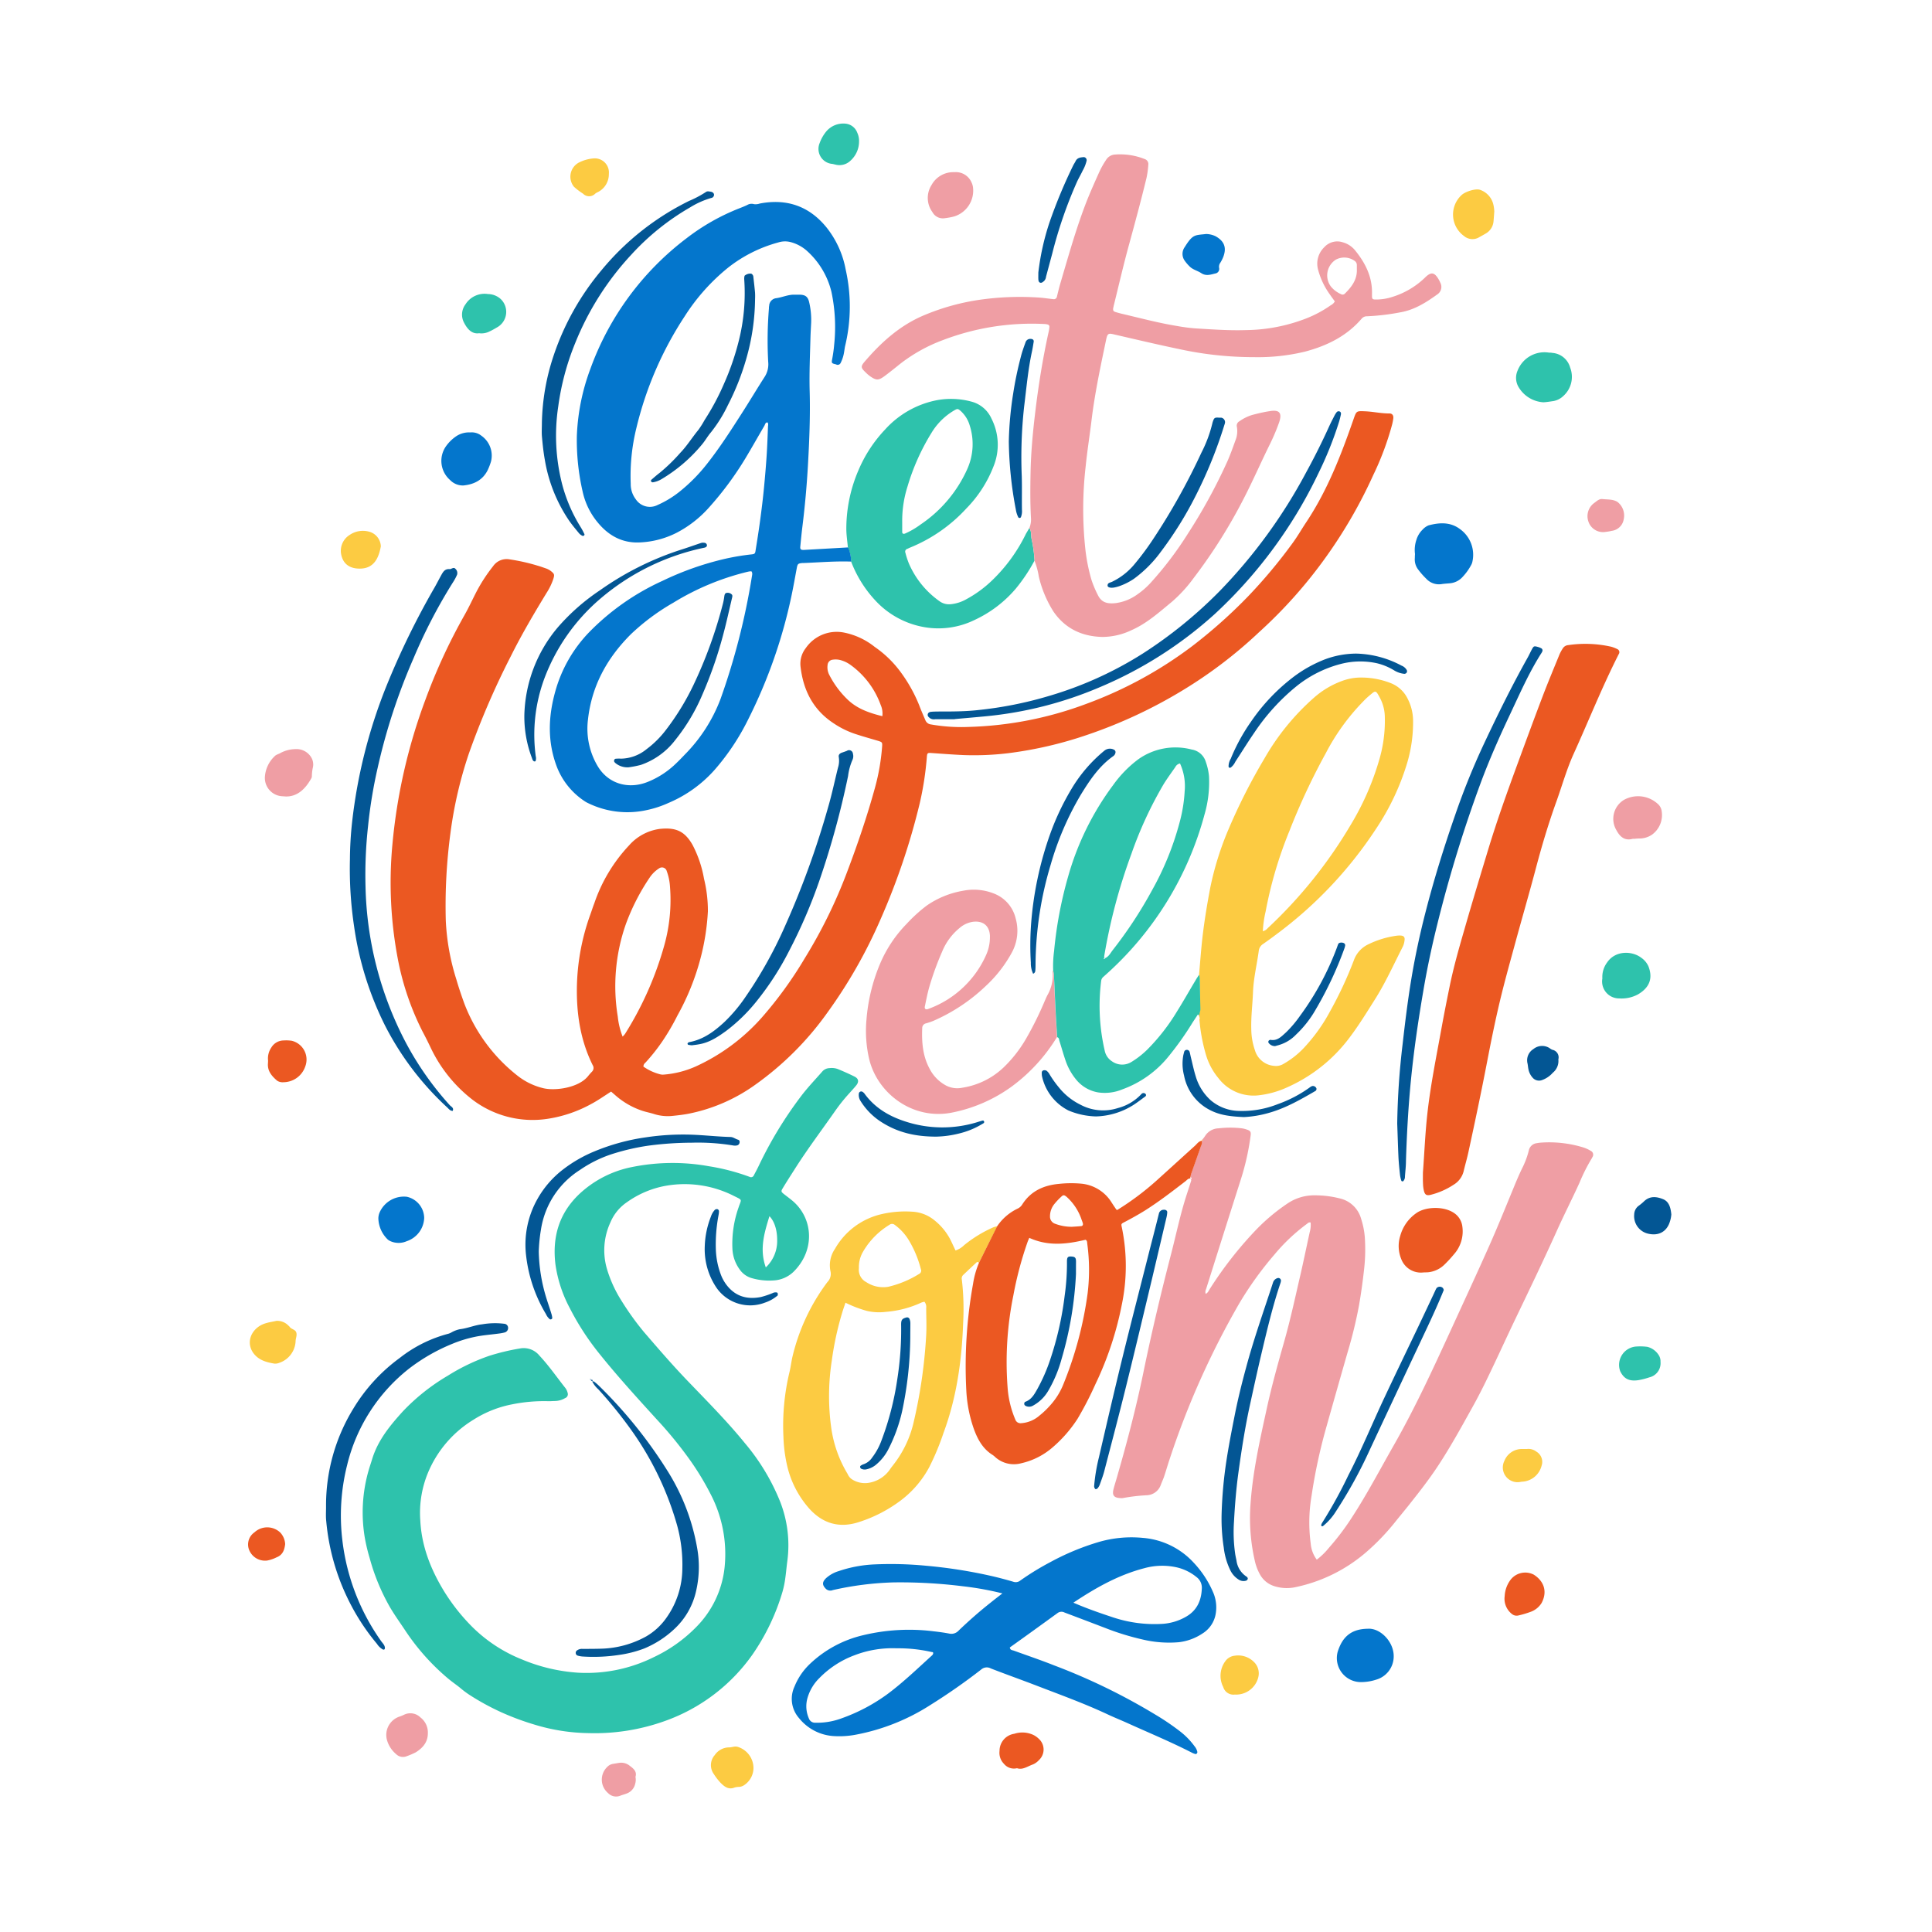 <svg id="OBJECTS" xmlns="http://www.w3.org/2000/svg" viewBox="0 0 500 500"><path d="M366.2,143.38a8.18,8.18,0,0,1,.35-3.63,6.2,6.2,0,0,1,1.63-2.7,4.23,4.23,0,0,1,1.54-1.09c2.81-.74,5.61-.91,8.1.95a8.17,8.17,0,0,1,3.24,8.43,3,3,0,0,1-.39,1,14.1,14.1,0,0,1-2.11,2.92,5,5,0,0,1-3.12,1.67c-.77.09-1.55.11-2.32.23a4.44,4.44,0,0,1-4-1.38,19.85,19.85,0,0,1-2.1-2.39,4.26,4.26,0,0,1-.86-3C366.16,144,366.18,143.67,366.2,143.38Z" fill="#0476cc"/><path d="M354,421.52c3.16-.23,6.73,3.31,6.69,7.16a6.27,6.27,0,0,1-4.49,6,12.66,12.66,0,0,1-3.74.64,6.22,6.22,0,0,1-6.26-7.87C347.3,424,349.33,421.57,354,421.52Z" fill="#0476cc"/><path d="M399.43,104.11a8,8,0,0,1-6.6-4.26,4.68,4.68,0,0,1-.09-3.91,7.46,7.46,0,0,1,8.14-4.68c.28,0,.56,0,.84.07a5.17,5.17,0,0,1,4.63,3.79,6.64,6.64,0,0,1-1.76,7.36A5,5,0,0,1,402,103.8C401.13,103.92,400.3,104.07,399.43,104.11Z" fill="#2ec2ac"/><path d="M121.72,111.91a4,4,0,0,1,2.87.86,6.27,6.27,0,0,1,2.47,6.71,16.59,16.59,0,0,1-.83,2.16c-1.29,2.6-3.53,3.73-6.32,4a4.57,4.57,0,0,1-3.43-1.41,6.57,6.57,0,0,1-1-8.82,10.32,10.32,0,0,1,2.74-2.61A6,6,0,0,1,121.72,111.91Z" fill="#0476cc"/><path d="M74,206.13l-1.2-.08a4.75,4.75,0,0,1-4.25-4.94,8.11,8.11,0,0,1,2.57-5.44c.41-.42,1-.5,1.47-.8a8.52,8.52,0,0,1,3.87-1,4.44,4.44,0,0,1,4,2A3.57,3.57,0,0,1,81,198.5a11.15,11.15,0,0,0-.29,2.31,1.12,1.12,0,0,1-.14.61C79.07,204.13,77,206.17,74,206.13Z" fill="#ef9ea4"/><path d="M414.69,253.22a6.27,6.27,0,0,1,1.21-4.11c2.2-3.26,6.58-3,8.85-1.25a5.38,5.38,0,0,1,1.88,2.26c1.18,3.1.25,5.45-2.66,7.19a8.9,8.9,0,0,1-4.89,1.08A4.39,4.39,0,0,1,414.69,253.22Z" fill="#2ec2ac"/><path d="M109.78,315.22a6.6,6.6,0,0,1-4.52,6,5.2,5.2,0,0,1-3.93.11,3.52,3.52,0,0,1-.92-.49,7.88,7.88,0,0,1-2.49-5.46,4,4,0,0,1,.35-1.66,6.87,6.87,0,0,1,7-4A5.7,5.7,0,0,1,109.78,315.22Z" fill="#0476cc"/><path d="M247,44.56a4.41,4.41,0,0,1,4.44,2.67,4.05,4.05,0,0,1,.39,1.42A7,7,0,0,1,247,56a17.36,17.36,0,0,1-2.49.47,3.06,3.06,0,0,1-3.2-1.58,6.2,6.2,0,0,1-.23-7A6.41,6.41,0,0,1,247,44.56Z" fill="#ef9ea4"/><path d="M423,217.09a1.84,1.84,0,0,0-.48,0c-2.15.59-3.36-.66-4.23-2.3a5.74,5.74,0,0,1,2-7.79,7.55,7.55,0,0,1,8.69,1,3,3,0,0,1,1.07,2,6.27,6.27,0,0,1-2.5,6,5.78,5.78,0,0,1-3,1A10.16,10.16,0,0,0,423,217.09Z" fill="#ef9ea4"/><path d="M386.72,54.75c-.09,1.16-.13,1.87-.2,2.57a4,4,0,0,1-2,3.11c-.55.33-1.11.63-1.66.94a3.39,3.39,0,0,1-4-.31,6.85,6.85,0,0,1-.58-10.6c1-.91,3.65-1.72,4.73-1.34a5.29,5.29,0,0,1,3.51,4A9,9,0,0,1,386.72,54.75Z" fill="#fccb42"/><path d="M71.53,341.84a4,4,0,0,1,3.1,1.21,2.07,2.07,0,0,1,.3.29c.43.69,1.48.69,1.74,1.48s-.16,1.51-.17,2.3a6.2,6.2,0,0,1-4.22,5.58,2.87,2.87,0,0,1-1.24.21c-2-.34-3.9-.83-5.26-2.47-1.87-2.26-1.34-5.22,1-7C68.27,342.32,69.92,342.21,71.53,341.84Z" fill="#fccb42"/><path d="M110.73,448.55c0,2.33-1.31,3.81-3.13,4.95a19.28,19.28,0,0,1-2.33,1,2.52,2.52,0,0,1-2.76-.54,7.38,7.38,0,0,1-2.32-3.5,5,5,0,0,1,3.3-6.24,12,12,0,0,0,1.17-.49,3.71,3.71,0,0,1,4.15.74A4.9,4.9,0,0,1,110.73,448.55Z" fill="#ef9ea4"/><path d="M195,457.59a5.35,5.35,0,0,1-2.24,4.28,2.84,2.84,0,0,1-1.36.57,4.73,4.73,0,0,0-1.26.16c-1.63.67-2.72-.26-3.72-1.28a15.51,15.51,0,0,1-1.68-2.19,3.92,3.92,0,0,1,.23-4.91,4.55,4.55,0,0,1,3.75-2c.69,0,1.32-.33,2.08-.17A5.76,5.76,0,0,1,195,457.59Z" fill="#fccb42"/><path d="M124,86.24c-1.82.27-3-1-3.86-2.65a4.42,4.42,0,0,1,.32-4.82,5.83,5.83,0,0,1,5.83-2.67,5,5,0,0,1,3.28,1.28,4.58,4.58,0,0,1-1,7.38c-.61.36-1.22.72-1.85,1A4.54,4.54,0,0,1,124,86.24Z" fill="#2ec2ac"/><path d="M389.41,413.06a7.64,7.64,0,0,1,1.63-4.35,4.8,4.8,0,0,1,5.92-1.18c2.59,1.66,3.59,4.35,2,7.33a5.54,5.54,0,0,1-2.91,2.31,25.2,25.2,0,0,1-3,.89,1.92,1.92,0,0,1-1.62-.25A5,5,0,0,1,389.41,413.06Z" fill="#eb5822"/><path d="M312.14,60.56a5.87,5.87,0,0,1,2.45.58c2.24,1.25,2.91,2.93,2,5.33a9.7,9.7,0,0,1-.76,1.51,1.77,1.77,0,0,0-.32,1.38,1.19,1.19,0,0,1-1,1.42c-1.2.29-2.38.73-3.64-.1-1-.66-2.24-.89-3.08-1.81a10,10,0,0,1-1.23-1.46,3,3,0,0,1,0-3.4l.34-.53C308.78,60.57,309.38,60.89,312.14,60.56Z" fill="#0476cc"/><path d="M222.32,36.64a6.66,6.66,0,0,1-2.19,4.92,4.1,4.1,0,0,1-3.7,1.09c-.35-.07-.69-.17-1-.23a3.89,3.89,0,0,1-3.3-5.4,10.09,10.09,0,0,1,1.79-3.1A5.78,5.78,0,0,1,218.82,32a3.61,3.61,0,0,1,3.05,2.37A5,5,0,0,1,222.32,36.64Z" fill="#2ec2ac"/><path d="M69.38,274.5a5,5,0,0,1,.84-3.4,3.73,3.73,0,0,1,3.17-1.83,9.87,9.87,0,0,1,2.11.08A5,5,0,0,1,79,276a6,6,0,0,1-5.66,4.08,2.52,2.52,0,0,1-1.62-.4c-1.37-1.18-2.55-2.49-2.37-4.51C69.36,275,69.37,274.76,69.38,274.5Z" fill="#eb5822"/><path d="M263.2,457.61a3.33,3.33,0,0,1-3.39-1.15,4,4,0,0,1-1.13-3.31,4.46,4.46,0,0,1,3.82-4.45,6.74,6.74,0,0,1,5,.33,5.57,5.57,0,0,1,1.37,1,3.72,3.72,0,0,1,0,5.49,4.39,4.39,0,0,1-1.54,1.11C265.92,457.12,264.65,458.13,263.2,457.61Z" fill="#eb5822"/><path d="M319.58,438.55a2.74,2.74,0,0,1-3-1.93,6.37,6.37,0,0,1,.48-6.63,3.39,3.39,0,0,1,2.46-1.49A5.75,5.75,0,0,1,324.4,430a4.12,4.12,0,0,1,1.25,4.05A5.9,5.9,0,0,1,319.58,438.55Z" fill="#fccb42"/><path d="M98.56,141.4c-.53,2.9-1.7,5.63-5.18,5.75-2.62.1-4.7-1-5.14-4a4.86,4.86,0,0,1,2.28-4.73,6.06,6.06,0,0,1,4.9-.85A4.08,4.08,0,0,1,98.56,141.4Z" fill="#fccb42"/><path d="M429.74,352.46a3.75,3.75,0,0,1-2.9,4,18.44,18.44,0,0,1-2.86.73c-2.31.33-3.7-.32-4.67-2.32a4.76,4.76,0,0,1,4.31-6.4,14.48,14.48,0,0,1,2.71.09,4.88,4.88,0,0,1,3.09,2.39A3,3,0,0,1,429.74,352.46Z" fill="#2ec2ac"/><path d="M157.57,45a5.18,5.18,0,0,1-2.79,4.69,3.3,3.3,0,0,0-.73.42,2.19,2.19,0,0,1-3.17,0,15.82,15.82,0,0,1-2.36-1.8,4.14,4.14,0,0,1,1.22-6.2A10.09,10.09,0,0,1,153.59,41,3.65,3.65,0,0,1,157.57,45Z" fill="#fccb42"/><path d="M432.54,314.29a8.13,8.13,0,0,1-.65,2.6c-1.07,2.32-3.21,2.94-5.5,2.35a4.66,4.66,0,0,1-3.46-4.95,2.87,2.87,0,0,1,1.11-2.2,12.84,12.84,0,0,0,1.46-1.21c1.51-1.44,3.28-1.2,4.92-.53S432.38,312.78,432.54,314.29Z" fill="#035694"/><path d="M395.16,375a3.36,3.36,0,0,1,2.47.69,3.08,3.08,0,0,1,1.32,3.68,5.47,5.47,0,0,1-4.88,4.08c-.28,0-.56.07-.84.11a3.81,3.81,0,0,1-3.9-5.48,4.85,4.85,0,0,1,4.43-3.08Z" fill="#fccb42"/><path d="M73.8,399.61c-.17,1.43-.58,2.8-2.23,3.43a9.38,9.38,0,0,1-2.39.82,4.43,4.43,0,0,1-4.63-2.56,3.81,3.81,0,0,1,1.29-4.72,4.89,4.89,0,0,1,6.7.05A4.73,4.73,0,0,1,73.8,399.61Z" fill="#eb5822"/><path d="M415.19,137.7a4,4,0,0,1-4.16-2.87,4.21,4.21,0,0,1,1.58-4.68c.62-.45,1.23-1.07,2.05-1,1.31.16,2.7,0,3.9.72a4.45,4.45,0,0,1,1.66,4.51,3.59,3.59,0,0,1-3.1,3C416.42,137.56,415.72,137.63,415.19,137.7Z" fill="#ef9ea4"/><path d="M164.46,459.85a3.81,3.81,0,0,1-.07,1.79,3.47,3.47,0,0,1-2.1,2.48c-.59.24-1.21.38-1.79.62a2.88,2.88,0,0,1-3.12-.68,4.55,4.55,0,0,1-.26-6.75,2.7,2.7,0,0,1,1.45-.81c.55-.08,1.11-.19,1.67-.27A3.47,3.47,0,0,1,163,457C164,457.74,164.89,458.51,164.46,459.85Z" fill="#ef9ea4"/><path d="M403.3,274.18a3.89,3.89,0,0,1-1.43,3.44,6.71,6.71,0,0,1-2.93,1.95,2.19,2.19,0,0,1-2.3-.67,4.57,4.57,0,0,1-1.1-2.26c-.1-.48-.12-1-.23-1.46a3.41,3.41,0,0,1,1.53-3.68,3.57,3.57,0,0,1,4.17-.26,3.39,3.39,0,0,0,.72.44A2,2,0,0,1,403.3,274.18Z" fill="#035694"/><path d="M311.22,294.84c0,.2,0,.38-.19.46A.4.4,0,0,1,311.22,294.84Z" fill="#fccb42"/><path d="M259.42,412.37a78.89,78.89,0,0,0-10.24-1.85,131.42,131.42,0,0,0-17.85-1,80.86,80.86,0,0,0-15.82,2,1.64,1.64,0,0,1-1.76-.32c-1-1-1-1.74,0-2.74a8.49,8.49,0,0,1,3.31-1.86,33.08,33.08,0,0,1,9.39-1.74,95.39,95.39,0,0,1,13.2.35,127.6,127.6,0,0,1,16.82,2.63c1.93.44,3.85.95,5.76,1.51a1.86,1.86,0,0,0,1.77-.27,69.39,69.39,0,0,1,7.8-4.79,64.49,64.49,0,0,1,12.35-5.16A30.26,30.26,0,0,1,295.74,398,20,20,0,0,1,309,404.5a26.08,26.08,0,0,1,4.89,7.44,9.83,9.83,0,0,1,.75,5.62,7.42,7.42,0,0,1-3.41,5.17A13.94,13.94,0,0,1,305.1,425a29.45,29.45,0,0,1-9.31-.68,66.59,66.59,0,0,1-9.75-3c-3.51-1.34-7-2.67-10.54-4a1.69,1.69,0,0,0-1.78.12c-4.13,3-8.28,6-12.38,8.92.09.69.58.68,1,.81,3.46,1.26,7,2.45,10.39,3.8a159.08,159.08,0,0,1,26.19,12.72,63.8,63.8,0,0,1,6.52,4.42,19.08,19.08,0,0,1,3.7,3.81,3.4,3.4,0,0,1,.74,1.51c0,.27-.25.59-.51.51a4.4,4.4,0,0,1-.79-.29c-5.55-2.85-11.33-5.24-17-7.81-1.68-.75-3.4-1.44-5.07-2.23-5.85-2.73-11.92-4.94-17.94-7.25-4-1.55-8.12-3-12.15-4.57a2.18,2.18,0,0,0-2.5.29,155.59,155.59,0,0,1-13.09,9.14A54.24,54.24,0,0,1,221.13,449a22.85,22.85,0,0,1-5.09.31,12.46,12.46,0,0,1-9.24-4.65,7.54,7.54,0,0,1-1.18-8.19,16.69,16.69,0,0,1,4.07-5.93,29.82,29.82,0,0,1,13.73-7.36,50.86,50.86,0,0,1,18.19-1c1.34.15,2.68.33,4,.58a2.54,2.54,0,0,0,2.47-.75c2.66-2.56,5.44-5,8.34-7.29C257.31,414,258.2,413.32,259.42,412.37Zm-27.36,14.21a27.28,27.28,0,0,0-11,1.83,24.7,24.7,0,0,0-9,5.87,11.71,11.71,0,0,0-3.05,5.05,7.74,7.74,0,0,0,.33,5.4,1.66,1.66,0,0,0,1.63,1.11,18.17,18.17,0,0,0,6.89-1.16,46.13,46.13,0,0,0,12-6.39c4-3,7.67-6.54,11.4-9.92a.91.91,0,0,0,.25-.54c0-.31-.27-.27-.45-.3A38.62,38.62,0,0,0,232.06,426.58Zm45.73-11.81c3.48,1.51,6.81,2.66,10.16,3.77a34,34,0,0,0,12.78,1.72,14,14,0,0,0,6.06-1.77c2.91-1.59,4.11-4.17,4.24-7.36a3.44,3.44,0,0,0-1.39-3,12.61,12.61,0,0,0-4.89-2.45,17.31,17.31,0,0,0-8.64.18C289.51,407.58,283.66,410.86,277.79,414.77Z" fill="#0476cc"/><path d="M368.25,303.48c.38-5,.58-10.06,1.13-15.08.83-7.56,2.36-15,3.71-22.47.66-3.62,1.38-7.24,2.12-10.86,1-4.86,2.36-9.64,3.74-14.4,2-7,4.13-14,6.25-21,2.25-7.4,4.86-14.68,7.52-21.94,2.15-5.85,4.3-11.71,6.52-17.54,1.39-3.65,2.9-7.25,4.37-10.86a10.8,10.8,0,0,1,.82-1.49,1.8,1.8,0,0,1,1.39-.88,30.3,30.3,0,0,1,11.19.42,9.25,9.25,0,0,1,1.58.62.86.86,0,0,1,.35,1.27c-4.28,8.42-7.76,17.19-11.66,25.78-1.82,4-3,8.26-4.49,12.4-2.05,5.68-3.77,11.45-5.31,17.28-1.78,6.72-3.73,13.39-5.55,20.1-1.33,4.86-2.68,9.71-3.84,14.61s-2.22,10.12-3.2,15.21c-1.51,7.87-3.17,15.71-4.87,23.54-.34,1.59-.81,3.16-1.19,4.75a5.65,5.65,0,0,1-2.66,3.68,19.24,19.24,0,0,1-6,2.62c-1,.22-1.42-.05-1.67-1.1a8.49,8.49,0,0,1-.22-1.68C368.22,305.47,368.25,304.47,368.25,303.48Z" fill="#eb5822"/><path d="M361.6,290.8a194.72,194.72,0,0,1,1.4-20.61c.64-5.64,1.33-11.28,2.26-16.88s2.17-11.42,3.62-17.06c2.2-8.6,4.84-17.06,7.75-25.43a186.75,186.75,0,0,1,7.43-18.35c3.53-7.52,7.22-15,11.26-22.22.42-.74.76-1.52,1.17-2.27s.54-.81,1.34-.6a4.37,4.37,0,0,1,1,.37.63.63,0,0,1,.29.89,1.21,1.21,0,0,1-.09.2c-3.31,5.15-5.73,10.75-8.34,16.27-2.75,5.84-5.36,11.75-7.6,17.81a344.07,344.07,0,0,0-11,35.81c-1.45,5.78-2.7,11.61-3.7,17.49-1.32,7.7-2.46,15.42-3.23,23.2-.69,7-1.08,14-1.3,21.05,0,1.35-.17,2.69-.26,4a1.69,1.69,0,0,1-.41,1.18.26.26,0,0,1-.19.09c-.11,0-.3-.07-.32-.14a8,8,0,0,1-.35-1.44c-.16-1.55-.33-3.11-.41-4.67C361.79,296.63,361.71,293.71,361.6,290.8Z" fill="#035694"/><path d="M368.35,329.31a5.43,5.43,0,0,1-5.72-3.5,8.81,8.81,0,0,1-.24-6,10.55,10.55,0,0,1,4.06-5.79c2.39-1.79,7.32-1.95,10,0a4.9,4.9,0,0,1,2,3.37,8.92,8.92,0,0,1-2.22,7.28,32.3,32.3,0,0,1-2.45,2.65,7.05,7.05,0,0,1-4.16,1.94C369.19,329.29,368.77,329.29,368.35,329.31Z" fill="#eb5822"/><path d="M158.15,282.5c-1.82,1.16-3.43,2.31-5.2,3.24a33.83,33.83,0,0,1-10.8,3.74,25.68,25.68,0,0,1-19.91-4.91,37.05,37.05,0,0,1-10.82-13.51q-1-2.1-2.11-4.19A70.62,70.62,0,0,1,103,248.4a105.61,105.61,0,0,1-1.46-29.69A144.54,144.54,0,0,1,110.13,181a148.05,148.05,0,0,1,10.08-21.81c1.08-1.91,2-3.9,3-5.86a41.8,41.8,0,0,1,4.39-6.78,4.25,4.25,0,0,1,4.26-1.79,50.11,50.11,0,0,1,7.26,1.63c.68.19,1.34.43,2,.66a4.57,4.57,0,0,1,1.5.78c.85.69.92.89.58,2a16,16,0,0,1-1.76,3.63c-3.25,5.34-6.42,10.71-9.21,16.31A205.49,205.49,0,0,0,121.35,195a107.5,107.5,0,0,0-4.76,20.49,141.75,141.75,0,0,0-1.22,22.74,59.46,59.46,0,0,0,2.74,15.26c.61,2.11,1.32,4.19,2.07,6.26a43.36,43.36,0,0,0,13.73,18.62,17.22,17.22,0,0,0,6.44,3.19c3.13.87,9.41,0,11.85-3.07a14.71,14.71,0,0,1,1-1.14,1.34,1.34,0,0,0,.18-1.71c-3.16-6.39-4.2-13.21-4.08-20.27a58.13,58.13,0,0,1,3.5-18.76c.34-.93.63-1.88,1-2.82a41.15,41.15,0,0,1,9-15,12.87,12.87,0,0,1,7.87-4.26c4.29-.47,6.52.6,8.53,4.07a29.91,29.91,0,0,1,3,8.83,34.72,34.72,0,0,1,1,8.44,59.91,59.91,0,0,1-1.87,12,63.64,63.64,0,0,1-6,14.93,59.48,59.48,0,0,1-3.85,6.6,48.55,48.55,0,0,1-4.47,5.64,1.23,1.23,0,0,0-.49,1,13.36,13.36,0,0,0,4.36,2,2.61,2.61,0,0,0,.84.07,25,25,0,0,0,8.38-2.13,51.22,51.22,0,0,0,17-12.58A102.75,102.75,0,0,0,208.27,248a128.53,128.53,0,0,0,10.95-22.31c2.74-7.23,5.23-14.55,7.27-22a55.5,55.5,0,0,0,1.8-10.48c.08-1.1,0-1.14-1-1.47-2-.59-4-1.15-5.91-1.78a22.87,22.87,0,0,1-5.53-2.7c-5.4-3.49-8-8.63-8.69-14.89a6.55,6.55,0,0,1,1.35-4.61,9.71,9.71,0,0,1,9.88-4.06,18.5,18.5,0,0,1,8,3.73,28,28,0,0,1,6.57,6.33,38.93,38.93,0,0,1,4.9,8.69c.5,1.33,1.07,2.63,1.63,3.94a1.73,1.73,0,0,0,1.42,1.09,45.34,45.34,0,0,0,9.73.65,94,94,0,0,0,30.57-6,106,106,0,0,0,27.37-14.94A130.93,130.93,0,0,0,323,154.34a133.06,133.06,0,0,0,11.34-13.54c1.36-1.81,2.48-3.8,3.74-5.69,5.47-8.23,9-17.37,12.21-26.61.75-2.14.72-2.15,2.93-2.06s4.22.58,6.36.56c.75,0,1.11.53,1,1.32a13.54,13.54,0,0,1-.33,1.66,74.63,74.63,0,0,1-4.84,12.94,124.69,124.69,0,0,1-12.08,21,121.63,121.63,0,0,1-17.52,19.72,117,117,0,0,1-19.81,15.06,124.58,124.58,0,0,1-24.66,11.49,102.38,102.38,0,0,1-20.29,4.72,73.76,73.76,0,0,1-11.7.5c-2.76-.12-5.53-.34-8.29-.53-1-.07-1.11,0-1.19,1A80.92,80.92,0,0,1,238,208a176.93,176.93,0,0,1-10.07,29.81A128,128,0,0,1,214,262.24a79.05,79.05,0,0,1-18.47,18.44,44.4,44.4,0,0,1-17.44,7.57c-1.39.26-2.81.42-4.22.56a11.73,11.73,0,0,1-4.63-.51c-1-.32-2.07-.51-3.07-.85a20.14,20.14,0,0,1-6.8-3.89Zm3-14.24a5.81,5.81,0,0,0,.61-.69,87,87,0,0,0,10.18-23,43.6,43.6,0,0,0,1.45-15.17,14.27,14.27,0,0,0-.83-3.94,1.28,1.28,0,0,0-2-.72,8.28,8.28,0,0,0-2.42,2.37,55.54,55.54,0,0,0-6.18,12.08,48.52,48.52,0,0,0-2.08,23.9A19.42,19.42,0,0,0,161.13,268.26Zm67.2-82.92a5.45,5.45,0,0,0-.43-2.9,21.89,21.89,0,0,0-7.79-10.35,7.91,7.91,0,0,0-2.26-1.15,4.89,4.89,0,0,0-2.31-.22,1.48,1.48,0,0,0-1.38,1.38,4.25,4.25,0,0,0,.49,2.66,24,24,0,0,0,4.52,6.12C221.69,183.37,224.86,184.49,228.33,185.34Z" fill="#eb5822"/><path d="M90.56,222.43a93.32,93.32,0,0,1,.55-9.54,134.28,134.28,0,0,1,8.76-35,204.07,204.07,0,0,1,12.68-26c.56-1,1.07-2,1.62-3s1-1.71,2.25-1.6a1,1,0,0,0,.4-.12c.33-.13.7-.33,1,0a1.49,1.49,0,0,1,.48,1.54,12,12,0,0,1-1,1.88A136.48,136.48,0,0,0,107,170.42a155.25,155.25,0,0,0-9.26,28.29,124.11,124.11,0,0,0-2.49,15.12,114.93,114.93,0,0,0-.65,15.74A90.94,90.94,0,0,0,105.12,270a79.88,79.88,0,0,0,11.26,16c.36.41,1.15.68.78,1.5-.65,0-1-.49-1.37-.85a75.49,75.49,0,0,1-16.16-21.27,83.6,83.6,0,0,1-8-25.7A100.7,100.7,0,0,1,90.56,222.43Z" fill="#035694"/><path d="M247.08,186.14H242a1.84,1.84,0,0,1-1.24-.22c-.32-.25-.73-.52-.67-1s.49-.68.93-.71c.63-.06,1.27-.06,1.91-.07,3.48,0,6.95,0,10.43-.4a99.42,99.42,0,0,0,17.92-3.57,95.53,95.53,0,0,0,24.56-11.09A115,115,0,0,0,315.62,153,135.13,135.13,0,0,0,338,122.31c2.15-3.92,4.15-7.92,6-12,.45-1,.94-1.91,1.42-2.86a5.38,5.38,0,0,1,.46-.71.66.66,0,0,1,.74-.28c.41.13.48.49.39.87-.14.62-.28,1.24-.47,1.85a93.76,93.76,0,0,1-5.39,13.42A118.06,118.06,0,0,1,331.64,139a119.84,119.84,0,0,1-17.25,19.9,104.76,104.76,0,0,1-30.06,19.07,98.86,98.86,0,0,1-29.19,7.4c-2.69.26-5.37.48-8.06.73Z" fill="#035694"/><path d="M179.05,270.52a6.91,6.91,0,0,1-.92-.12.36.36,0,0,1-.2-.3.44.44,0,0,1,.22-.3,1,1,0,0,1,.4-.13c3.55-.7,6.31-2.76,8.89-5.14a40.19,40.19,0,0,0,5.57-6.64,110.79,110.79,0,0,0,10.21-18.35A224.44,224.44,0,0,0,214.29,209c1-3.41,1.72-6.88,2.58-10.32a5.94,5.94,0,0,0,.21-2.72c-.13-.62.23-1,.9-1.21.4-.14.8-.27,1.19-.43a1,1,0,0,1,1.57.76,2.31,2.31,0,0,1-.16,1.66,15.09,15.09,0,0,0-1.1,4.1A220.25,220.25,0,0,1,212,228.07,133.11,133.11,0,0,1,204.27,246a74.79,74.79,0,0,1-8.37,13,44,44,0,0,1-8,7.82c-2.13,1.54-4.32,3-7,3.44C180.24,270.39,179.61,270.45,179.05,270.52Z" fill="#035694"/><path d="M272.52,251.14a4.41,4.41,0,0,1,.18.8c.16,3.23.29,6.46.46,9.69.11,2.25.26,4.49.4,6.74a44.77,44.77,0,0,1-11.71,12.81,39.24,39.24,0,0,1-15.5,6.76c-10.17,2-19.29-5-21.41-13.86a32.21,32.21,0,0,1-.7-10.17,46.77,46.77,0,0,1,3.41-14.23,33.37,33.37,0,0,1,7-10.6,38.73,38.73,0,0,1,5.19-4.72,23.33,23.33,0,0,1,9.39-3.83,14.09,14.09,0,0,1,7.93.69,9.17,9.17,0,0,1,5.69,6.45,11.76,11.76,0,0,1-1,8.87,33.77,33.77,0,0,1-6.79,8.69,46.32,46.32,0,0,1-13.58,9,18.32,18.32,0,0,1-1.81.61,1.23,1.23,0,0,0-1,1.21c-.15,3.67.12,7.25,1.92,10.56a10.17,10.17,0,0,0,4.26,4.33,6.28,6.28,0,0,0,4.14.57,19.94,19.94,0,0,0,10.73-5.25,33.85,33.85,0,0,0,5.77-7.35,86.17,86.17,0,0,0,4.83-9.72c.23-.52.43-1,.7-1.55a10.36,10.36,0,0,0,1.4-6.13C272.38,251.41,272.48,251.27,272.52,251.14Zm-16.33-8.62a3.81,3.81,0,0,0,0-.39c-.14-2.52-1.71-3.83-4.24-3.59a6.75,6.75,0,0,0-3.62,1.63,15.44,15.44,0,0,0-4.5,6.1,75.29,75.29,0,0,0-3.34,9.19c-.46,1.63-.79,3.31-1.14,5-.13.64.23.91.87.66a26.13,26.13,0,0,0,15-14A11.17,11.17,0,0,0,256.19,242.52Z" fill="#ef9ea4"/><path d="M242.3,294.16c-5.62,0-10-1.15-14-3.65a17.3,17.3,0,0,1-5.65-5.67,2.88,2.88,0,0,1-.38-1.82.62.62,0,0,1,.93-.47,2.12,2.12,0,0,1,.48.41c2.72,3.79,6.53,6,10.88,7.36a30.71,30.71,0,0,0,18,.2c.47-.14.94-.3,1.42-.43.26-.08.58-.22.7.16s-.24.49-.45.62a20.9,20.9,0,0,1-6.07,2.49A26.53,26.53,0,0,1,242.3,294.16Z" fill="#035694"/><path d="M310.31,252.28c.3-3.32.53-6.65.92-10,.5-4.23,1.2-8.44,2-12.62a78.57,78.57,0,0,1,4.53-14.62,151.25,151.25,0,0,1,9.51-18.8,61.74,61.74,0,0,1,12.89-15.77,22.68,22.68,0,0,1,7.3-4.29,13.84,13.84,0,0,1,5-.83,20.83,20.83,0,0,1,7.49,1.45,8.19,8.19,0,0,1,4.4,4.13,12.58,12.58,0,0,1,1.35,5.32,36.93,36.93,0,0,1-1.57,11.35,63.55,63.55,0,0,1-8,16.88,106.68,106.68,0,0,1-25.76,27.29c-1.13.86-2.28,1.69-3.45,2.51a2.43,2.43,0,0,0-1.14,1.7c-.47,3.58-1.36,7.11-1.5,10.74-.12,3.2-.54,6.37-.45,9.58a17.19,17.19,0,0,0,.92,5.43,5.64,5.64,0,0,0,4.94,4.11,3.74,3.74,0,0,0,2.25-.38,22.54,22.54,0,0,0,6.1-4.92,44.24,44.24,0,0,0,6.11-8.68,100.93,100.93,0,0,0,6.21-13.29,7.27,7.27,0,0,1,3.93-4.26,23.82,23.82,0,0,1,6.89-2.11,6.32,6.32,0,0,1,1.06-.09c1.08,0,1.42.39,1.23,1.43a4.85,4.85,0,0,1-.41,1.42c-2.36,4.61-4.48,9.35-7.26,13.74-2.12,3.36-4.2,6.75-6.61,9.92a40.72,40.72,0,0,1-16,12.75,24.21,24.21,0,0,1-7.34,2.08,11.4,11.4,0,0,1-10.51-4.41,16.93,16.93,0,0,1-3.27-6.17,45.06,45.06,0,0,1-1.66-9,1.29,1.29,0,0,1,.1-.41c-.46-.83.16-1.61.12-2.44-.11-2.66-.11-5.32-.17-8A3.43,3.43,0,0,0,310.31,252.28ZM326.82,241a2.29,2.29,0,0,0,1.25-.78,120.2,120.2,0,0,0,21.54-26.83,70.26,70.26,0,0,0,7.27-16.53,35.71,35.71,0,0,0,1.51-11.35,10.86,10.86,0,0,0-1.17-4.72c-1.25-2.37-1.18-2.14-2.94-.67a19.4,19.4,0,0,0-1.54,1.47,56.26,56.26,0,0,0-9.58,13.25,170.89,170.89,0,0,0-9.47,20.24,106.75,106.75,0,0,0-6.14,20.79A28.31,28.31,0,0,0,326.82,241Z" fill="#fccb42"/><path d="M351,169.15a26,26,0,0,1,11.71,3.11,2.64,2.64,0,0,1,1.3,1.06.69.69,0,0,1,0,.8.78.78,0,0,1-.53.27,6.19,6.19,0,0,1-2.6-.85,15.54,15.54,0,0,0-4.48-1.88,20.13,20.13,0,0,0-9.48.19,30.53,30.53,0,0,0-11.33,5.7,54.35,54.35,0,0,0-11,12.1c-1.69,2.45-3.25,5-4.89,7.49a4,4,0,0,1-1.17,1.49.5.5,0,0,1-.39.05.43.43,0,0,1-.19-.33,4,4,0,0,1,.57-2,48.5,48.5,0,0,1,5.19-9.51A49.82,49.82,0,0,1,335,175a33.83,33.83,0,0,1,8-4.4A23.46,23.46,0,0,1,351,169.15Z" fill="#035694"/><path d="M321.94,289.1c-3.58-.15-6.23-.51-8.7-1.77a12.69,12.69,0,0,1-6.81-9,12.05,12.05,0,0,1-.18-5.28l.21-.83a.68.68,0,0,1,.61-.51.73.73,0,0,1,.81.55c.14.47.22,1,.34,1.45.39,1.58.72,3.18,1.2,4.74a13.45,13.45,0,0,0,3.86,6.25,11.61,11.61,0,0,0,7.41,2.81,25,25,0,0,0,10-1.76,32.85,32.85,0,0,0,8.43-4.44,1.6,1.6,0,0,1,.58-.26,1,1,0,0,1,1,.66.63.63,0,0,1-.37.69c-4,2.32-8,4.6-12.52,5.77A28.35,28.35,0,0,1,321.94,289.1Z" fill="#035694"/><path d="M330,270.73a2,2,0,0,1-1.72-.89.51.51,0,0,1,.28-.67c.07,0,.13-.08.19-.07,1.82.37,2.91-.89,4.05-1.9a29.4,29.4,0,0,0,3.58-4.21,72.57,72.57,0,0,0,9.6-17.72c.13-.33.22-.68.38-1,.24-.46,1.37-.42,1.66,0a.64.64,0,0,1,.11.4,3.86,3.86,0,0,1-.21.81,94.47,94.47,0,0,1-7.41,15.77,28,28,0,0,1-5.1,6.51,10.06,10.06,0,0,1-4.48,2.71Z" fill="#035694"/><path d="M310.31,252.28a3.43,3.43,0,0,1,.2.81c.06,2.66.06,5.32.17,8,0,.83-.58,1.61-.12,2.44-.17-.31-.09-.71-.54-1-.44.68-.89,1.35-1.32,2a79.58,79.58,0,0,1-6.27,8.86,27.26,27.26,0,0,1-12,8.55,11.82,11.82,0,0,1-6.26.77,9.34,9.34,0,0,1-5.46-3.07,15.65,15.65,0,0,1-3-5.33c-.55-1.61-1-3.25-1.52-4.88-.12-.38-.07-.87-.59-1-.14-2.25-.29-4.49-.4-6.74-.17-3.23-.3-6.46-.46-9.69a4.41,4.41,0,0,0-.18-.8,30,30,0,0,1,.24-5.1,105.43,105.43,0,0,1,3.62-19.22,72.52,72.52,0,0,1,11.68-23.73,30.11,30.11,0,0,1,6.52-6.67,16.61,16.61,0,0,1,13.8-2.5,4.55,4.55,0,0,1,3.64,3.19,15.37,15.37,0,0,1,.83,3.73,30,30,0,0,1-1.16,9.89A85.14,85.14,0,0,1,287,251.5l-1.43,1.29a1.6,1.6,0,0,0-.59,1.07,51.29,51.29,0,0,0,.91,18,4.26,4.26,0,0,0,1.82,2.76,4.55,4.55,0,0,0,5.19.16,22.79,22.79,0,0,0,4-3.13,51.86,51.86,0,0,0,7.7-9.88c1.66-2.64,3.18-5.36,4.77-8C309.68,253.22,310,252.76,310.31,252.28ZM285.93,248c1-.38,1.43-1.32,2-2.06a110.92,110.92,0,0,0,10.27-15.64,75.41,75.41,0,0,0,7.09-17.5,38.54,38.54,0,0,0,1.3-8,14.18,14.18,0,0,0-1.2-7.21,1.7,1.7,0,0,0-1.21.91c-1,1.45-2.06,2.88-3,4.39A101.67,101.67,0,0,0,292.8,221a146.17,146.17,0,0,0-7,26.26c-.05.3-.08.55.17.76-.12-.17-.23-.16-.29,0a.33.33,0,0,0,0,.19C285.86,248.24,285.94,248.14,285.93,248Z" fill="#2ec2ac"/><path d="M267.37,252a6.33,6.33,0,0,1-.59-2.86,76.15,76.15,0,0,1,.05-9.79,89.18,89.18,0,0,1,5-23.65,66.24,66.24,0,0,1,5.46-11.51,37.89,37.89,0,0,1,8.55-9.94,2.25,2.25,0,0,1,2.53-.19.7.7,0,0,1,.31.74,1.37,1.37,0,0,1-.56.88c-3.69,2.6-6.12,6.27-8.41,10a77.32,77.32,0,0,0-7.8,18.12A91.24,91.24,0,0,0,268,249.36c0,.64,0,1.27-.07,1.91A.85.85,0,0,1,267.37,252Z" fill="#035694"/><path d="M283.63,288.93a19.64,19.64,0,0,1-7.1-1.53,13.06,13.06,0,0,1-6.87-8.91,4.74,4.74,0,0,1-.05-.84.61.61,0,0,1,.45-.65,1.18,1.18,0,0,1,.8.11,3.24,3.24,0,0,1,.81,1,27.61,27.61,0,0,0,2.35,3.29,16.41,16.41,0,0,0,5.59,4.49,12.44,12.44,0,0,0,9.71.87,12.65,12.65,0,0,0,6-3.54,1,1,0,0,1,.32-.27.73.73,0,0,1,.79.12.44.44,0,0,1-.06.72c-1,.72-1.93,1.45-2.94,2.11A19.07,19.07,0,0,1,283.63,288.93Z" fill="#035694"/><path d="M266.4,136.63c.58.87.38,1.91.57,2.85a35.2,35.2,0,0,1,.76,5.61,44.07,44.07,0,0,1-4.82,7.22,31.22,31.22,0,0,1-10.74,8.16,21.27,21.27,0,0,1-12.81,1.86,22.46,22.46,0,0,1-13-7.12,30.81,30.81,0,0,1-6.09-9.87,9.81,9.81,0,0,0-.85-3.76c-.13-1.48-.36-3-.39-4.45a38.18,38.18,0,0,1,3.1-15.34,35.31,35.31,0,0,1,6.95-10.65,24.3,24.3,0,0,1,13.08-7.51,20.13,20.13,0,0,1,9.29.32,7.84,7.84,0,0,1,5.15,4.4,14.85,14.85,0,0,1,.51,12.38,32.09,32.09,0,0,1-7,10.84,40.35,40.35,0,0,1-14.57,10.14c-.26.11-.51.25-.78.35a.74.74,0,0,0-.44,1,20.65,20.65,0,0,0,.92,2.82,23.24,23.24,0,0,0,8,9.78,4.14,4.14,0,0,0,2.79.71,10.06,10.06,0,0,0,4-1.26,30.35,30.35,0,0,0,6.82-5,42.32,42.32,0,0,0,8.68-12C265.83,137.61,266.12,137.13,266.4,136.63Zm-32.91-1.5c0,.85,0,1.7,0,2.55,0,.43.31.58.74.4a20.58,20.58,0,0,0,4-2.33,34.05,34.05,0,0,0,12.06-14.27,15.78,15.78,0,0,0,.66-11.41,8.07,8.07,0,0,0-2.35-3.73c-.69-.6-.83-.61-1.68-.11a16.74,16.74,0,0,0-5.83,5.76,57.26,57.26,0,0,0-6.23,13.93A29.29,29.29,0,0,0,233.49,135.13Z" fill="#2ec2ac"/><path d="M266.4,136.63a5.58,5.58,0,0,0,.42-2.47c-.23-4-.19-8-.11-11.94.1-5.11.57-10.2,1.18-15.29.84-7.05,1.95-14.06,3.49-21a8.14,8.14,0,0,0,.21-1.47.6.6,0,0,0-.36-.45,3.64,3.64,0,0,0-1-.16A64.42,64.42,0,0,0,244.07,88a41.53,41.53,0,0,0-11.14,6.19c-1.32,1.07-2.66,2.14-4,3.14-1.61,1.18-2.16,1.15-3.81,0a9.41,9.41,0,0,1-1.14-1c-1.18-1.12-1.26-1.5-.26-2.68,4.28-5,9.09-9.37,15.27-12a58.89,58.89,0,0,1,15.36-4.18A73.59,73.59,0,0,1,268.78,77c1.28.08,2.54.29,3.82.42a.79.79,0,0,0,.93-.65c.29-1.17.57-2.35.91-3.51,2.11-7.15,4.11-14.33,6.83-21.28,1-2.52,2.12-5,3.21-7.44a22.23,22.23,0,0,1,1.77-3.15A2.88,2.88,0,0,1,288.52,40a17.24,17.24,0,0,1,7.72,1.16,1.36,1.36,0,0,1,.94,1.5,24,24,0,0,1-.46,3.37c-1.42,5.87-3,11.69-4.59,17.51-1.43,5.21-2.63,10.47-3.93,15.7,0,.14-.06.28-.09.42-.11.71,0,.91.64,1.11.48.15,1,.28,1.44.4,4.77,1.11,9.5,2.39,14.34,3.18a46.83,46.83,0,0,0,4.86.64c4.32.26,8.65.58,13,.44a44.33,44.33,0,0,0,15.61-3,30,30,0,0,0,6.37-3.41A2.52,2.52,0,0,0,345.45,78c-.41-.57-.87-1.19-1.31-1.83a19.53,19.53,0,0,1-3-6.3,5.89,5.89,0,0,1,1.57-5.88,4.53,4.53,0,0,1,4.87-1.26,6.21,6.21,0,0,1,3.14,2.09c2.67,3.29,4.48,6.91,4.35,11.28,0,.21,0,.42,0,.64,0,.57.21.76.76.77a13.43,13.43,0,0,0,4.41-.64,21.12,21.12,0,0,0,8.4-4.88l.3-.3c1.41-1.31,2.23-1.22,3.23.36a8.09,8.09,0,0,1,.59,1.13,2.31,2.31,0,0,1-.77,3c-2.95,2.13-6,4.06-9.7,4.67a58.57,58.57,0,0,1-8.45,1,1.8,1.8,0,0,0-1.48.66c-3.91,4.54-9,7-14.7,8.51a52,52,0,0,1-13.1,1.41,90.8,90.8,0,0,1-19.45-2.1c-5.63-1.17-11.22-2.5-16.82-3.79-1.39-.33-1.66-.27-2,1.25-1.48,7.09-3,14.17-3.85,21.37-.48,3.88-1.09,7.74-1.48,11.62a97,97,0,0,0-.08,21.27,46.21,46.21,0,0,0,1.63,8.14,28.19,28.19,0,0,0,1.57,3.72c.92,1.92,2.28,2.42,4.61,2.18a12.26,12.26,0,0,0,5.67-2.27,20.17,20.17,0,0,0,3.35-2.91,90.39,90.39,0,0,0,9.76-12.87,141.33,141.33,0,0,0,10.19-18.68c.77-1.75,1.41-3.56,2.06-5.36a6.33,6.33,0,0,0,.38-3.55,1.27,1.27,0,0,1,.67-1.43,11.36,11.36,0,0,1,3.23-1.61c1.51-.41,3-.76,4.57-1,2.27-.39,3.43.19,2.43,3a51.21,51.21,0,0,1-2.23,5.3c-2.43,4.89-4.59,9.91-7.12,14.76a135.91,135.91,0,0,1-12.64,20,36.74,36.74,0,0,1-5.73,6.28c-3.28,2.69-6.43,5.56-10.39,7.31a17.69,17.69,0,0,1-7.57,1.78c-5.27-.11-9.65-2.14-12.7-6.59a29.5,29.5,0,0,1-3.77-9,19.93,19.93,0,0,0-1.1-4.09,35.2,35.2,0,0,0-.76-5.61C266.78,138.54,267,137.5,266.4,136.63Zm84.75-67c0-.35,0-.71,0-1.06a1.29,1.29,0,0,0-.58-1.06,4.63,4.63,0,0,0-4.81-.34,4.82,4.82,0,0,0-1.31,7A6.89,6.89,0,0,0,347,76.1a.83.83,0,0,0,1-.06C349.77,74.29,351.28,72.38,351.15,69.65Z" fill="#ef9ea4"/><path d="M315.57,108.1a3.26,3.26,0,0,1,.53,0,1.2,1.2,0,0,1,.94,1.23,2.75,2.75,0,0,1-.16.61,115.73,115.73,0,0,1-7.32,18.13,95.17,95.17,0,0,1-9.07,14.64,32.15,32.15,0,0,1-7,7.06,16.31,16.31,0,0,1-3.77,1.91,9,9,0,0,1-1.44.38c-1,.15-1.66-.09-1.64-.53,0-.77.76-.73,1.23-1a17.27,17.27,0,0,0,5.52-4.26,70.68,70.68,0,0,0,4.85-6.46,168.39,168.39,0,0,0,12.67-22.63,34,34,0,0,0,2.88-7.76,3.24,3.24,0,0,1,.13-.41C314.23,108.12,314.39,108,315.57,108.1Z" fill="#035694"/><path d="M261.08,114.26a90.14,90.14,0,0,1,1.13-12.41c.49-3.22,1.17-6.41,2-9.58.31-1.24.75-2.43,1.18-3.63a1.29,1.29,0,0,1,1.25-.94c.63,0,1,.26.86.86-.13.84-.27,1.68-.45,2.51-1,4.66-1.41,9.39-2,14.11a119.77,119.77,0,0,0-.62,18.06c.09,2.91,0,5.82.05,8.73a4.14,4.14,0,0,1-.27,1.88.43.43,0,0,1-.32.2.42.42,0,0,1-.35-.16,6.65,6.65,0,0,1-.64-2A99.42,99.42,0,0,1,261.08,114.26Z" fill="#035694"/><path d="M268.72,70.55a64.63,64.63,0,0,1,2.89-13,132.17,132.17,0,0,1,6.12-14.71c.18-.38.44-.73.62-1.11.44-.94,1.32-1,2.17-1.07a.8.8,0,0,1,.7.9,9.34,9.34,0,0,1-1,2.55c-.47,1-1,1.89-1.45,2.85a113.7,113.7,0,0,0-6.45,18.66c-.54,2-1.07,4-1.61,6a1.81,1.81,0,0,1-.53,1.13c-.27.2-.53.5-.93.42s-.49-.47-.52-.82S268.72,71.28,268.72,70.55Z" fill="#035694"/><path d="M220.29,145.34c-4-.15-8.09.2-12.14.36l-.42,0c-1.2.11-1.32.22-1.53,1.35-.42,2.23-.81,4.47-1.27,6.69a131.14,131.14,0,0,1-11.32,32.48A60.48,60.48,0,0,1,185,199.17a33.23,33.23,0,0,1-12,8.63,26.93,26.93,0,0,1-5.86,1.9,23.14,23.14,0,0,1-14.94-1.85,6.4,6.4,0,0,1-.92-.52,18.81,18.81,0,0,1-7.13-8.78c-2.51-6.52-2.28-13.08-.43-19.66a35.81,35.81,0,0,1,8.68-15.2,62.88,62.88,0,0,1,19.08-13.38,77.17,77.17,0,0,1,16.24-5.71,60.76,60.76,0,0,1,6.72-1.12c.83-.08,1-.19,1.1-1,.42-2.59.83-5.19,1.18-7.79.38-2.82.73-5.64,1-8.46s.49-5.38.67-8.07.26-5.11.36-7.67c0-.39.18-.81-.13-1.17-.57,0-.61.55-.81.89-1.65,2.81-3.25,5.67-4.93,8.46a84.11,84.11,0,0,1-9.38,12.66,29.27,29.27,0,0,1-8.35,6.53,23.19,23.19,0,0,1-9.62,2.52c-4.55.2-8.08-1.79-10.89-5.23a18.7,18.7,0,0,1-3.87-8,59.4,59.4,0,0,1-1.48-14.38,55.41,55.41,0,0,1,3.48-17.26,73.87,73.87,0,0,1,24.91-33.85,55.63,55.63,0,0,1,13.67-7.75c.66-.26,1.32-.52,2-.84a2.2,2.2,0,0,1,1.81-.23,3.23,3.23,0,0,0,1.45-.16c7-1.35,12.87.66,17.39,6.3a24.7,24.7,0,0,1,4.86,10.77,43.61,43.61,0,0,1-.11,19.65c-.14.55-.19,1.12-.29,1.67a9.34,9.34,0,0,1-.89,2.83.84.84,0,0,1-1,.49c-.07,0-.13-.07-.2-.09-1.17-.27-1.2-.32-1-1.38s.4-2.39.5-3.59a44,44,0,0,0-.69-13.78,20.81,20.81,0,0,0-6.51-10.77,10.24,10.24,0,0,0-4.12-2.14,5.72,5.72,0,0,0-3.15.11,36.26,36.26,0,0,0-12.87,6.44,52.14,52.14,0,0,0-11.32,12.65,91.26,91.26,0,0,0-12.53,29,51.82,51.82,0,0,0-1.45,14.37,6.44,6.44,0,0,0,1.31,4,4.38,4.38,0,0,0,5.67,1.47,25.87,25.87,0,0,0,5.46-3.28,43.7,43.7,0,0,0,7.46-7.55c3.2-4.08,6-8.44,8.8-12.81,2-3.11,3.89-6.28,5.88-9.39a6,6,0,0,0,1-4,101.49,101.49,0,0,1,.19-13.84c0-.21,0-.43.06-.64a2.05,2.05,0,0,1,1.84-2c1.54-.22,3-.91,4.58-.91.42,0,.85,0,1.28,0,1.67,0,2.35.49,2.69,2.12a20.06,20.06,0,0,1,.48,5.07c-.06,1.28-.14,2.56-.18,3.83-.12,4.62-.33,9.23-.21,13.85.18,6.4-.08,12.79-.44,19.18q-.45,8-1.43,15.91c-.22,1.76-.39,3.53-.56,5.3-.05.59.15.78.7.8a1.47,1.47,0,0,0,.21,0l11.48-.65A9.81,9.81,0,0,1,220.29,145.34Zm-25.82,2.52a1.77,1.77,0,0,0-.2,0c-.28,0-.56.07-.84.13a66.57,66.57,0,0,0-19.19,8,56.94,56.94,0,0,0-10.92,8.1c-6.19,6.16-10.2,13.39-11.16,22.19a19,19,0,0,0,2.45,11.88c2.8,4.82,8.2,6.19,13.13,4.15a22.46,22.46,0,0,0,6.63-4.18c1-.91,1.93-1.87,2.86-2.85a41.1,41.1,0,0,0,9.25-14.4,178.15,178.15,0,0,0,8.08-31.51C194.64,148.82,194.82,148.32,194.47,147.86Z" fill="#0476cc"/><path d="M140.24,109.48a58,58,0,0,1,3.13-17.73A67.73,67.73,0,0,1,155.61,70a68.61,68.61,0,0,1,22.72-18,27.14,27.14,0,0,0,4.33-2.29c.41-.3.79-.16,1.21-.11s.85.28.92.74a.85.85,0,0,1-.74.9,21.87,21.87,0,0,0-5.43,2.42A63.55,63.55,0,0,0,163.39,65.9a74.24,74.24,0,0,0-14.53,22.89,66.81,66.81,0,0,0-4.39,16.41,50.68,50.68,0,0,0,1,20.07,40.42,40.42,0,0,0,4.78,11.11c.38.6.7,1.23,1,1.86.05.08,0,.29-.13.36a.4.4,0,0,1-.37.08,3,3,0,0,1-.85-.61c-.9-1.1-1.82-2.19-2.63-3.35A39.49,39.49,0,0,1,141,119c-.36-2-.56-3.94-.74-5.92C140.15,111.9,140.24,110.69,140.24,109.48Z" fill="#035694"/><path d="M135.7,185.12a36.49,36.49,0,0,1,8.71-22.82,54.14,54.14,0,0,1,10.85-9.53,77.3,77.3,0,0,1,21.46-10.66c1.55-.5,3.09-1.05,4.64-1.57a1.86,1.86,0,0,1,.81-.08c.35,0,.72.19.78.6s-.3.6-.65.68a60.34,60.34,0,0,0-26.87,13.15,50.36,50.36,0,0,0-14.55,20.71,41.87,41.87,0,0,0-2.23,20.12,2.05,2.05,0,0,1-.05,1.25c0,.07-.27.11-.37.07-.36-.16-.45-.54-.56-.86A30,30,0,0,1,135.7,185.12Z" fill="#035694"/><path d="M195.41,77.37a57.61,57.61,0,0,1-2.29,15.53,65.23,65.23,0,0,1-4.77,12,36.56,36.56,0,0,1-4.37,7c-.86,1-1.5,2.2-2.38,3.22a40.22,40.22,0,0,1-10.26,8.8,6.35,6.35,0,0,1-2.36.9.5.5,0,0,1-.39-.13.35.35,0,0,1,0-.54c.7-.6,1.39-1.22,2.12-1.77a45.32,45.32,0,0,0,5.31-5.15c1.78-1.84,3.09-4,4.74-6a23.65,23.65,0,0,0,1.58-2.51,63.14,63.14,0,0,0,5-9.34A67.63,67.63,0,0,0,191.2,88.2a50.59,50.59,0,0,0,1.41-15.84,3,3,0,0,1,.09-1,2.28,2.28,0,0,1,1.72-.54,1,1,0,0,1,.55.86c.15,1.34.31,2.68.43,4A16.26,16.26,0,0,1,195.41,77.37Z" fill="#035694"/><path d="M162.68,198.58a4.9,4.9,0,0,1-3.29-1c-.27-.24-.58-.45-.43-.87s.41-.34.69-.37a7.51,7.51,0,0,1,1.06,0,10.73,10.73,0,0,0,6.61-2.45,25.1,25.1,0,0,0,5.1-5.09,65.27,65.27,0,0,0,7-11.42A116,116,0,0,0,187.15,156a15.79,15.79,0,0,0,.3-1.67c.06-.35.11-.74.5-.87a1.49,1.49,0,0,1,1.38.34c.24.17.23.48.16.78-.74,3.1-1.41,6.22-2.23,9.3a107,107,0,0,1-5.48,15.87,49.59,49.59,0,0,1-7.07,11.83,19,19,0,0,1-8.84,6.37A26.56,26.56,0,0,1,162.68,198.58Z" fill="#035694"/><path d="M311.22,294.84a6.33,6.33,0,0,0,.64-.83,4.27,4.27,0,0,1,3.54-2,25.28,25.28,0,0,1,6,0,6.82,6.82,0,0,1,1.24.31c1,.32,1.18.63,1,1.74A65.29,65.29,0,0,1,321,305.63q-4.46,14-8.87,28a1.61,1.61,0,0,0-.1,1.22c.66-.3.85-1,1.2-1.48a99.11,99.11,0,0,1,11.37-14.6,50.17,50.17,0,0,1,8.77-7.42,12.33,12.33,0,0,1,7-2,25.87,25.87,0,0,1,6.32.79,7.43,7.43,0,0,1,5.58,5.33,20.92,20.92,0,0,1,.93,4.58,46,46,0,0,1-.23,8.93c-.34,3-.75,5.92-1.26,8.86A116.58,116.58,0,0,1,348.75,350q-2.76,9.62-5.47,19.25a140.2,140.2,0,0,0-3.85,17.88,41,41,0,0,0-.22,12.32,8,8,0,0,0,1.57,4.19,18.24,18.24,0,0,0,3.17-3.1,64.29,64.29,0,0,0,5.91-7.81c3.95-6.07,7.31-12.49,10.9-18.78,5.56-9.76,10.23-19.95,14.91-30.15,3.28-7.16,6.6-14.31,9.8-21.51,2.13-4.8,4.1-9.67,6.1-14.53.82-2,1.62-3.94,2.58-5.85a21.47,21.47,0,0,0,1.51-4.2,2.39,2.39,0,0,1,2.07-1.86,9.62,9.62,0,0,1,1.06-.14,30,30,0,0,1,10.54,1.12,9,9,0,0,1,2.34,1,1.1,1.1,0,0,1,.44,1.64,2.75,2.75,0,0,1-.2.38,45.37,45.37,0,0,0-3.15,6.27c-1.88,4.13-3.95,8.18-5.81,12.32-3.5,7.78-7.2,15.45-10.88,23.13-2.36,4.93-4.61,9.91-7,14.84-1.26,2.62-2.58,5.22-4,7.76-2.86,5.15-5.7,10.32-8.95,15.25-2.34,3.56-5,6.93-7.62,10.24-1.11,1.39-2.25,2.75-3.36,4.14a59,59,0,0,1-7.68,8,40.7,40.7,0,0,1-17.94,8.9,10.65,10.65,0,0,1-5.68-.19,6.4,6.4,0,0,1-3.83-3.17,12.89,12.89,0,0,1-1.26-3.38,49.38,49.38,0,0,1-1.14-14.39c.55-8.47,2.41-16.72,4.22-25,1.27-5.83,2.87-11.57,4.5-17.31,1.47-5.19,2.64-10.45,3.84-15.71,1-4.23,1.86-8.46,2.79-12.69a6.9,6.9,0,0,0,.23-2.47c-.49-.14-.72.18-1,.38a47.65,47.65,0,0,0-8.35,7.89,89.07,89.07,0,0,0-9.08,12.6,214.75,214.75,0,0,0-18.06,40.37c-.5,1.48-.93,3-1.42,4.47-.25.73-.59,1.44-.86,2.17a4,4,0,0,1-3.73,2.7,48.27,48.27,0,0,0-6.11.73,2.64,2.64,0,0,1-.63,0c-1.66-.06-2.18-.73-1.77-2.32.3-1.17.68-2.31,1-3.47,2.54-8.8,4.86-17.66,6.71-26.63,2.13-10.37,4.57-20.66,7.23-30.9,1.31-5.08,2.37-10.24,4-15.23.38-1.15.74-2.3,1.11-3.45a.57.57,0,0,0-.23-.72l0,.07c.17.14.37.13.39-.08s-.22-.25-.34-.38c.07-.26.11-.54.2-.8l2.52-7.14a2.33,2.33,0,0,0,.24-1.42l0,.05C311.27,295.22,311.27,295,311.22,294.84Z" fill="#ef9ea4"/><path d="M316.15,391.84a112,112,0,0,1,1.21-13.55c.59-3.92,1.35-7.82,2.12-11.71.83-4.25,1.86-8.44,3-12.62,2-7.48,4.6-14.75,7-22.11a1.71,1.71,0,0,1,1.19-1.09.68.68,0,0,1,.84.68,2.63,2.63,0,0,1-.13.62c-2,5.92-3.43,12-4.87,18.06-1.08,4.55-2.07,9.12-3.07,13.69-1.25,5.75-2.15,11.56-2.95,17.39-.58,4.23-.91,8.46-1.14,12.71a39.62,39.62,0,0,0,.29,8.07c.09.63.23,1.25.36,1.88a5.85,5.85,0,0,0,2.63,4.19.67.67,0,0,1,.3.51.69.69,0,0,1-.57.55,2.3,2.3,0,0,1-1.82-.33,5.83,5.83,0,0,1-2.2-2.54,18,18,0,0,1-1.63-5.7A48.64,48.64,0,0,1,316.15,391.84Z" fill="#035694"/><path d="M283.17,384.5a46.92,46.92,0,0,1,1.24-7.38c2-8.64,4-17.28,6.11-25.89,2.18-8.89,4.48-17.75,6.72-26.62.89-3.5,1.81-7,2.68-10.52a1.25,1.25,0,0,1,1.16-1c.57-.08,1.06.2,1,.71a7.55,7.55,0,0,1-.19,1.25q-1.85,7.88-3.71,15.75c-2.23,9.32-4.44,18.64-6.74,27.94-1.82,7.37-3.76,14.71-5.67,22.05-.31,1.17-.75,2.3-1.15,3.43a3.19,3.19,0,0,1-.53.91.67.67,0,0,1-.54.26c-.15,0-.28-.29-.35-.48A1,1,0,0,1,283.17,384.5Z" fill="#035694"/><path d="M373.65,333.84c-.15.39-.34.84-.53,1.3-1.85,4.46-3.95,8.8-6,13.17q-6.39,13.57-12.75,27.18a118.54,118.54,0,0,1-8.63,15.65,15.1,15.1,0,0,1-3.36,3.81.38.38,0,0,1-.37,0,.43.43,0,0,1-.06-.37,2.16,2.16,0,0,1,.28-.57A119.45,119.45,0,0,0,349,381.7c3.39-6.56,6.18-13.4,9.32-20.07,2.87-6.11,5.8-12.18,8.71-18.26q2.06-4.33,4.09-8.66c.22-.45.4-.92.65-1.34a1.14,1.14,0,0,1,1.68,0A2.46,2.46,0,0,1,373.65,333.84Z" fill="#035694"/><path d="M152.35,448.53a50.16,50.16,0,0,1-14.28-2.28,67.75,67.75,0,0,1-8.32-3.11,63.87,63.87,0,0,1-8.36-4.58,24,24,0,0,1-2.36-1.79c-1-.8-2-1.48-3-2.31a58.35,58.35,0,0,1-11-12.26c-1.4-2.13-2.91-4.19-4.19-6.4a54.15,54.15,0,0,1-5.17-12.56,47.78,47.78,0,0,1-1.21-5,39.29,39.29,0,0,1,.94-17.71c.27-.95.6-1.89.89-2.84,1.47-4.9,4.62-8.75,8-12.46A53.12,53.12,0,0,1,115.94,356a51.53,51.53,0,0,1,10.72-5.13,57.6,57.6,0,0,1,7.86-1.88,5.25,5.25,0,0,1,5.11,1.87c2.43,2.59,4.43,5.5,6.62,8.27a3.37,3.37,0,0,1,.65,1.33,1.08,1.08,0,0,1-.67,1.38,5.37,5.37,0,0,1-2.63.74c-.56,0-1.13.07-1.7.05a41.42,41.42,0,0,0-9.3.8,28.76,28.76,0,0,0-10,3.95,29.25,29.25,0,0,0-11.44,12.85,27.13,27.13,0,0,0-2.39,13.25c.34,6.73,2.72,12.71,6.17,18.36a50.89,50.89,0,0,0,7.25,9.17,38.51,38.51,0,0,0,12.91,8.46,45.14,45.14,0,0,0,14.44,3.42,39.13,39.13,0,0,0,19.62-4,38.06,38.06,0,0,0,10.9-7.69,25.74,25.74,0,0,0,7.47-15.63,33.61,33.61,0,0,0-3.68-19,70.58,70.58,0,0,0-6.17-9.93,104.25,104.25,0,0,0-7.6-9.18c-5.11-5.62-10.24-11.23-15-17.17a67.73,67.73,0,0,1-7.63-11.77,34.2,34.2,0,0,1-3.7-11.27c-.86-7.05.9-13.22,6.16-18.22a27.81,27.81,0,0,1,13.65-7,52.86,52.86,0,0,1,19.9-.21A55.08,55.08,0,0,1,194,304.57a.78.78,0,0,0,1.08-.37c.46-.88.94-1.75,1.36-2.65a103.2,103.2,0,0,1,10.7-17.63c1.74-2.34,3.77-4.44,5.68-6.63a2.57,2.57,0,0,1,1.86-.86,4.63,4.63,0,0,1,2.1.22c1.51.62,3,1.28,4.44,2,1,.53,1.12,1.35.34,2.29-1,1.2-2.09,2.32-3.09,3.52s-1.76,2.23-2.57,3.39c-3.51,5-7.18,9.88-10.44,15.06-1,1.56-2,3.12-2.94,4.69-.42.69-.35.86.33,1.4s1.59,1.2,2.34,1.84c5.29,4.56,5.81,12.75.15,18.32a8.05,8.05,0,0,1-5.18,2.22,16.17,16.17,0,0,1-5.49-.57,5.68,5.68,0,0,1-3.24-2.27,9.78,9.78,0,0,1-1.88-5.34,28.32,28.32,0,0,1,1.58-10.68c.75-2.27,1.14-1.84-1.17-3a28.15,28.15,0,0,0-17.59-2.65,24.87,24.87,0,0,0-10.12,4.26,11.78,11.78,0,0,0-4.26,5.19,17.17,17.17,0,0,0-.86,12.25,32.64,32.64,0,0,0,3.73,8.09,72,72,0,0,0,5.84,8.12c3.71,4.3,7.41,8.6,11.36,12.7,5,5.21,10.13,10.36,14.71,16a55.56,55.56,0,0,1,9.1,15.07A30.93,30.93,0,0,1,203.76,404c-.21,1.55-.33,3.11-.56,4.65a23.45,23.45,0,0,1-.7,3.33,56.49,56.49,0,0,1-7.78,16.25A46.89,46.89,0,0,1,172,445.42,53.76,53.76,0,0,1,152.35,448.53ZM198.19,328a9.37,9.37,0,0,0,2.94-7.11c0-2.6-.73-4.86-2-6.14C197.79,319.1,196.5,323.33,198.19,328Z" fill="#2ec2ac"/><path d="M84.38,390a47.88,47.88,0,0,1,7.08-25.48,45,45,0,0,1,12-13.09,34.47,34.47,0,0,1,12.62-6.27,4.25,4.25,0,0,0,.75-.33A7.59,7.59,0,0,1,119,344c2-.23,3.82-1.06,5.79-1.27a19.45,19.45,0,0,1,5.7-.14,1.06,1.06,0,0,1,1,.94,1.19,1.19,0,0,1-.85,1.3,10.44,10.44,0,0,1-1.46.28c-2.11.29-4.24.43-6.3.87a32.44,32.44,0,0,0-5.87,1.82,47.94,47.94,0,0,0-11.19,6.43,45.3,45.3,0,0,0-16,25,53.53,53.53,0,0,0-1.21,19.45,56.46,56.46,0,0,0,10,26c.39.57,1,1.07,1,1.83a.48.48,0,0,1-.15.37.42.42,0,0,1-.38,0,4.31,4.31,0,0,1-1.52-1.45,56.21,56.21,0,0,1-7.21-11,57.71,57.71,0,0,1-5.92-20.76C84.29,392.44,84.38,391.22,84.38,390Z" fill="#035694"/><path d="M153.29,357.58c.12,0,.29-.15.35-.1a11.37,11.37,0,0,1,1.3,1.09,119,119,0,0,1,17.75,22,55.21,55.21,0,0,1,7.71,19.93,27.67,27.67,0,0,1-.24,11.21,19,19,0,0,1-5.58,9.82,25.72,25.72,0,0,1-7.94,5.13,29.9,29.9,0,0,1-6.56,1.65,43.53,43.53,0,0,1-9.34.39,5.77,5.77,0,0,1-1.24-.23.72.72,0,0,1-.5-.63.74.74,0,0,1,.34-.72,2.12,2.12,0,0,1,1.39-.39c1.71,0,3.41,0,5.11-.06a25.37,25.37,0,0,0,11.38-3.16,16.48,16.48,0,0,0,5.37-5,22.21,22.21,0,0,0,4-12.55,38.46,38.46,0,0,0-1.34-11.15,79.75,79.75,0,0,0-12.08-25,113.51,113.51,0,0,0-8.32-10.25,6.8,6.8,0,0,1-1.56-2Z" fill="#035694"/><path d="M139.43,323.88a43.53,43.53,0,0,0,1.88,11.78c.45,1.5,1,3,1.43,4.47a5.06,5.06,0,0,1,.19,1c0,.09-.15.24-.26.29a.46.46,0,0,1-.38,0,3.63,3.63,0,0,1-1-1.34,37.62,37.62,0,0,1-5.12-15,24,24,0,0,1,2.92-14.78,25.13,25.13,0,0,1,6.66-7.67,35.43,35.43,0,0,1,8.08-4.65,54.38,54.38,0,0,1,13.32-3.64,64.94,64.94,0,0,1,11.67-.69c3.4.11,6.77.51,10.17.6.77,0,1.31.51,2,.7a.55.55,0,0,1,.42.64.87.87,0,0,1-.58.82,2.44,2.44,0,0,1-1,.05,56,56,0,0,0-10.81-.73,86.55,86.55,0,0,0-11.25.77A57.9,57.9,0,0,0,158,298.8a32.27,32.27,0,0,0-7.94,4A22.22,22.22,0,0,0,140,318.21,42.28,42.28,0,0,0,139.43,323.88Z" fill="#035694"/><path d="M182.39,322.56a22.84,22.84,0,0,1,1.59-7.7,4.73,4.73,0,0,1,.93-1.65.76.76,0,0,1,.75-.28.58.58,0,0,1,.4.66c0,.43-.1.85-.17,1.26a40.15,40.15,0,0,0-.63,8.47,20.32,20.32,0,0,0,1.41,6.84,10.51,10.51,0,0,0,1.24,2.22c2.28,3.1,5.37,4,9,3.29a22.14,22.14,0,0,0,3-1,1.72,1.72,0,0,1,1-.2c.13,0,.33.1.35.2s.07.5,0,.59a9.81,9.81,0,0,1-3.3,1.86,10.62,10.62,0,0,1-12.48-3.78A17.79,17.79,0,0,1,182.39,322.56Z" fill="#035694"/><path d="M152.85,357.17l-.17-.31c.33,0,.23.18.13.35Z" fill="#035694"/><path d="M153.33,357.55l-.48-.38,0,0c.39-.17.6-.12.48.37Z" fill="#035694"/><path d="M253.38,326.77c-.19-.06-.47-.22-.55-.15-1.2,1.1-2.38,2.23-3.57,3.35a1.25,1.25,0,0,0-.34,1.17,65.43,65.43,0,0,1,.34,11.28c-.35,9.69-1.67,19.22-5.07,28.39a66,66,0,0,1-3.67,8.83,26.37,26.37,0,0,1-7.41,8.68,36.4,36.4,0,0,1-10.92,5.62c-5,1.6-9.25.35-12.73-3.49A25.29,25.29,0,0,1,203.64,379a38.52,38.52,0,0,1-.89-7.18,59.35,59.35,0,0,1,1.56-16.69c.34-1.38.48-2.8.82-4.18a52.18,52.18,0,0,1,9-19.15,3,3,0,0,0,.78-2.87,7.51,7.51,0,0,1,1.17-5.71,18.68,18.68,0,0,1,12.33-9.06,27.05,27.05,0,0,1,7.62-.58,9.83,9.83,0,0,1,5.85,2.27,15.5,15.5,0,0,1,4.41,5.65c.33.71.66,1.41,1,2.12a5.58,5.58,0,0,0,2.21-1.36,33.18,33.18,0,0,1,7.61-4.65,7.26,7.26,0,0,1,1-.26Q255.73,322.05,253.38,326.77Zm-34.57,10.37c-.26.78-.49,1.44-.71,2.11a79.78,79.78,0,0,0-2.83,12.86,60,60,0,0,0-.15,17.39,31.53,31.53,0,0,0,4.24,11.95,3.21,3.21,0,0,0,1,1.31,6.19,6.19,0,0,0,4.42,1,8.23,8.23,0,0,0,5.57-3.53c.27-.41.59-.79.89-1.19a28.05,28.05,0,0,0,5.08-10.42,130.12,130.12,0,0,0,3.38-23.12c.13-2.34,0-4.68,0-7a2.1,2.1,0,0,0-.46-1.61,4.52,4.52,0,0,0-.8.22,26.76,26.76,0,0,1-9.21,2.4,14.16,14.16,0,0,1-4.85-.24A31.39,31.39,0,0,1,218.81,337.14Zm3.48-8.94a3.57,3.57,0,0,0,1.91,3.62,7.94,7.94,0,0,0,5.67,1.2,26.54,26.54,0,0,0,8-3.33.94.94,0,0,0,.45-1.24,27.92,27.92,0,0,0-3.19-7.6,13.65,13.65,0,0,0-3.59-3.87,1.08,1.08,0,0,0-1.35,0,19.79,19.79,0,0,0-6.79,6.88A7.83,7.83,0,0,0,222.29,328.2Z" fill="#fccb42"/><path d="M235.58,346.27a95.69,95.69,0,0,1-2.12,19,41.42,41.42,0,0,1-3.66,10,12.73,12.73,0,0,1-2.9,3.63,5.68,5.68,0,0,1-2.62,1.35,2,2,0,0,1-1.44-.17c-.23-.14-.33-.59-.13-.73a2.71,2.71,0,0,1,.73-.39,4.41,4.41,0,0,0,2.31-1.8,16.46,16.46,0,0,0,2.34-4.27A75.27,75.27,0,0,0,232.21,357a82.52,82.52,0,0,0,1-14.22c0-1.18.24-1.51,1.33-1.81a.68.68,0,0,1,.86.42,2.94,2.94,0,0,1,.2,1C235.6,343.71,235.58,345,235.58,346.27Z" fill="#035694"/><path d="M253.38,326.77q2.34-4.72,4.69-9.43a13.27,13.27,0,0,1,5.24-4.53,2.79,2.79,0,0,0,1.25-1.1c2.19-3.45,5.51-4.95,9.44-5.32a29.54,29.54,0,0,1,5.72-.07,10.36,10.36,0,0,1,8,4.94c.38.59.77,1.17,1.17,1.75,0,.05.12.07.24.14a71.91,71.91,0,0,0,10.15-7.59c3.33-3,6.6-6,9.93-9,.56-.49,1-1.24,1.83-1.33a2.33,2.33,0,0,1-.24,1.42l-2.52,7.14c-.09.26-.13.54-.2.8s0,.31-.05.46l0-.07c-.57,0-.86.44-1.24.73-3.43,2.64-6.86,5.29-10.53,7.6-1.69,1.05-3.41,2-5.19,2.94-.94.48-.94.49-.73,1.44a49.12,49.12,0,0,1,0,19.88,85.76,85.76,0,0,1-6.89,20.75,87.31,87.31,0,0,1-4.58,8.86,34.07,34.07,0,0,1-6.4,7.35,18.64,18.64,0,0,1-8.26,4.18,7.22,7.22,0,0,1-6.58-1.56,6.75,6.75,0,0,0-.65-.55c-2.64-1.61-4-4.14-5-6.94a35.34,35.34,0,0,1-1.91-10,120.16,120.16,0,0,1,1.75-27.37A22.61,22.61,0,0,1,253.38,326.77Zm13-6.42c-.2.47-.35.79-.46,1.11a92.21,92.21,0,0,0-3.66,13.77,86.59,86.59,0,0,0-1.49,23.93,25.65,25.65,0,0,0,2,8.23,1.4,1.4,0,0,0,1.49.93,8,8,0,0,0,4.79-2,21.54,21.54,0,0,0,2.76-2.64,18.06,18.06,0,0,0,3.21-5,96.43,96.43,0,0,0,6.46-24,50.38,50.38,0,0,0-.09-12.75c-.05-.39,0-.87-.46-1.08C276.08,322,271.27,322.59,266.37,320.35Zm11.05-2.86c.78-.05,1.56-.09,2.33-.17.42,0,.59-.35.47-.76s-.18-.54-.28-.8a13.83,13.83,0,0,0-3.89-6c-.66-.55-.89-.57-1.46,0a16.92,16.92,0,0,0-1.74,1.85,5,5,0,0,0-1.12,3.15,1.94,1.94,0,0,0,1.33,1.95A12,12,0,0,0,277.42,317.49Z" fill="#eb5822"/><path d="M278.46,329.72a93.64,93.64,0,0,1-3.73,22,33.94,33.94,0,0,1-3.44,8.21,10.22,10.22,0,0,1-3.9,3.82,2,2,0,0,1-2,.07.69.69,0,0,1-.33-.49c0-.17.11-.49.24-.53,1.63-.56,2.38-1.93,3.15-3.3a44.8,44.8,0,0,0,3.39-7.78,83.39,83.39,0,0,0,3.69-16.35,60.47,60.47,0,0,0,.6-8.06c0-.36,0-.71,0-1.06.05-.92.28-1.12,1.18-1.06s1.17.3,1.16,1.36S278.46,328.65,278.46,329.72Z" fill="#035694"/></svg>